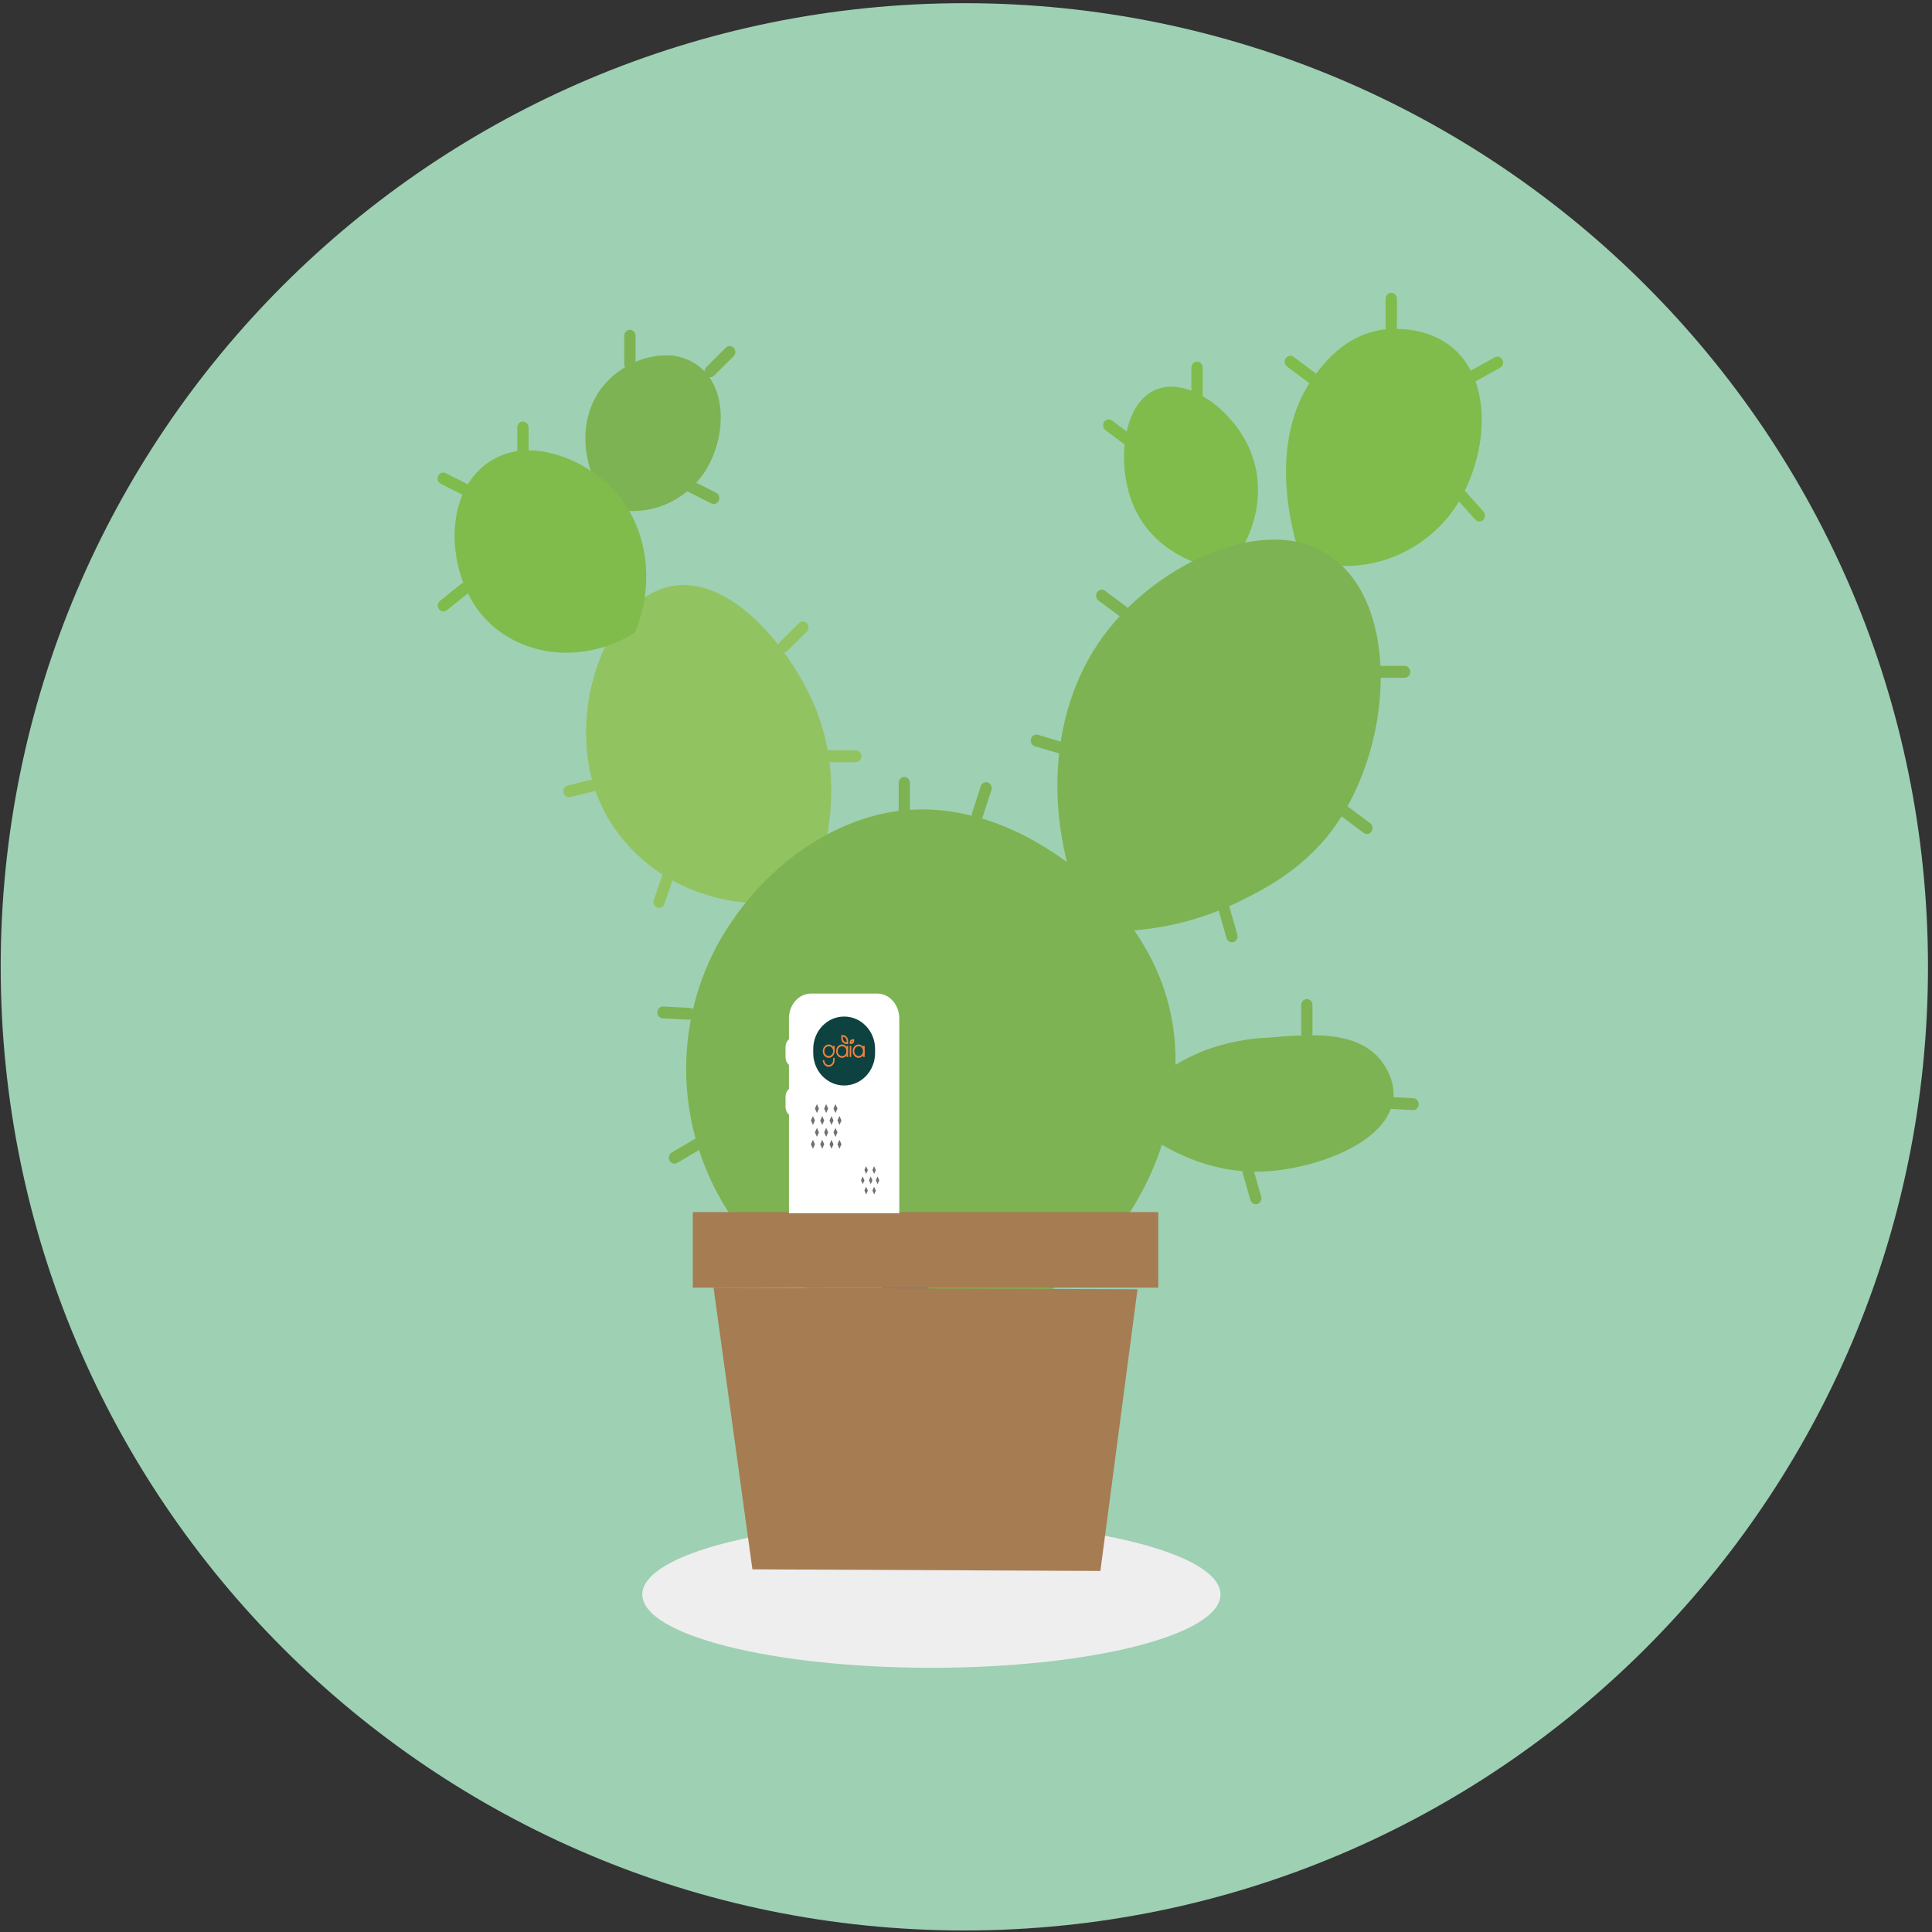 <svg width="437" height="437" viewBox="0 0 437 437" fill="none" xmlns="http://www.w3.org/2000/svg">
<rect x="0" y="0" width="437" height="437" fill="#333333" stroke="none"/>
<path d="M218.125 436.653C338.505 436.653 436.092 339.066 436.092 218.687C436.092 98.307 338.505 0.72 218.125 0.72C97.745 0.72 0.158 98.307 0.158 218.687C0.158 339.066 97.745 436.653 218.125 436.653Z" fill="#9ED0B3"/>
<g clip-path="url(#clip0_272_35365)">
<path d="M210.672 377.236C246.78 377.236 276.06 369.812 276.06 360.649C276.06 351.486 246.788 344.062 210.672 344.062C174.555 344.062 145.284 351.486 145.284 360.649C145.284 369.812 174.555 377.236 210.672 377.236Z" fill="#EEEEEE"/>
<path d="M183.542 161.346C190.923 180.331 183.484 198.183 181.777 202.031C160.915 206.476 141.401 195.152 135.686 177.792C129.995 160.547 138.171 137.275 151.451 134.05C164.405 130.905 178.287 147.799 183.551 161.346H183.542Z" fill="#92C361"/>
<path d="M154.656 132.337C167.744 132.337 180.12 149.003 184.714 160.845C191.76 178.969 185.81 196.083 182.923 202.602L182.655 203.217L182.028 203.349C178.948 204.007 175.81 204.341 172.664 204.341C154.974 204.341 139.627 193.852 134.472 178.231C131.091 167.988 132.288 154.942 137.518 144.997C140.991 138.39 145.836 134.032 151.15 132.75C152.296 132.469 153.476 132.328 154.656 132.328V132.337ZM180.89 200.854C183.71 194.247 188.814 178.46 182.363 161.856C177.342 148.95 165.325 135.016 154.656 135.016C153.669 135.016 152.689 135.131 151.727 135.368C147.125 136.484 142.865 140.367 139.752 146.306C134.857 155.618 133.736 167.812 136.882 177.362C141.602 191.673 156.321 201.671 172.664 201.671C175.425 201.671 178.179 201.398 180.89 200.862V200.854Z" fill="#92C361"/>
<path d="M135.836 177.238C135.911 177.581 135.853 177.95 135.677 178.249C135.501 178.547 135.217 178.767 134.882 178.846L128.991 180.287C128.665 180.366 128.313 180.304 128.029 180.12C127.744 179.936 127.535 179.628 127.46 179.285C127.384 178.943 127.443 178.574 127.619 178.275C127.794 177.976 128.079 177.757 128.414 177.678L134.305 176.237C134.631 176.158 134.983 176.219 135.267 176.404C135.552 176.588 135.761 176.896 135.836 177.238Z" fill="#92C361"/>
<path d="M194.839 171.054C194.839 171.406 194.705 171.748 194.463 172.003C194.22 172.258 193.902 172.398 193.559 172.398H187.509C187.342 172.398 187.174 172.363 187.024 172.293C186.873 172.223 186.731 172.126 186.614 172.003C186.496 171.88 186.404 171.731 186.337 171.564C186.27 171.406 186.237 171.23 186.237 171.054C186.237 170.878 186.27 170.703 186.337 170.545C186.404 170.386 186.496 170.237 186.614 170.114C186.731 169.991 186.873 169.894 187.024 169.824C187.174 169.754 187.342 169.719 187.509 169.719H193.559C193.894 169.719 194.22 169.859 194.463 170.114C194.705 170.369 194.839 170.703 194.839 171.063V171.054Z" fill="#92C361"/>
<path d="M182.53 140.99C182.764 141.245 182.89 141.597 182.873 141.948C182.865 142.3 182.722 142.642 182.471 142.879L178.07 147.246C177.827 147.492 177.492 147.623 177.158 147.606C176.823 147.597 176.497 147.448 176.271 147.184C176.036 146.929 175.919 146.578 175.928 146.227C175.936 145.875 176.078 145.532 176.329 145.295L180.731 140.929C180.973 140.683 181.308 140.56 181.643 140.569C181.978 140.578 182.296 140.736 182.53 140.99Z" fill="#92C361"/>
<path d="M151.56 196.768C151.878 196.891 152.137 197.137 152.279 197.453C152.422 197.779 152.438 198.139 152.33 198.473L150.296 204.464C150.238 204.631 150.154 204.78 150.045 204.912C149.936 205.044 149.794 205.149 149.643 205.22C149.493 205.299 149.325 205.343 149.158 205.351C148.991 205.36 148.823 205.334 148.664 205.272C148.505 205.211 148.363 205.123 148.238 205.009C148.112 204.895 148.012 204.745 147.945 204.587C147.869 204.429 147.836 204.253 147.828 204.078C147.828 203.902 147.844 203.726 147.903 203.559L149.936 197.568C149.995 197.401 150.079 197.251 150.187 197.12C150.296 196.988 150.438 196.882 150.589 196.812C150.74 196.733 150.907 196.698 151.074 196.689C151.242 196.68 151.409 196.707 151.568 196.768H151.56Z" fill="#92C361"/>
<path d="M285.457 263.651C270.487 264.214 259.357 255.499 255.089 251.712C260.043 245.852 266.303 241.381 273.315 238.701C277.733 237.12 282.344 236.215 287.005 236.022C296.336 235.24 306.779 234.361 311.599 240.994C312.126 241.723 314.252 244.649 313.883 248.242C312.954 257.3 296.854 263.212 285.457 263.634V263.651Z" fill="#7DB352"/>
<path d="M158.263 106.157C154.313 112.148 147.041 115.197 139.56 113.985C132.614 106.376 131.97 95.351 137.091 88.577C141.769 82.384 151.669 79.177 157.61 84.132C163.601 89.131 162.43 99.831 158.263 106.157Z" fill="#7DB352"/>
<path d="M142.807 115.592C141.652 115.592 140.506 115.496 139.359 115.311L138.932 115.241L138.631 114.916C131.435 107.035 130.338 95.351 136.079 87.743C137.845 85.502 140.045 83.684 142.539 82.41C145.033 81.136 147.752 80.442 150.522 80.363C153.359 80.302 156.137 81.259 158.388 83.078C164.806 88.428 164.037 99.726 159.292 106.921C157.409 109.662 154.932 111.876 152.053 113.387C149.183 114.898 146.003 115.654 142.79 115.592H142.807ZM140.179 112.728C141.049 112.851 141.928 112.913 142.807 112.913C145.602 112.974 148.38 112.324 150.882 111.015C153.392 109.706 155.56 107.782 157.208 105.401C161.208 99.331 162.028 89.526 156.815 85.186C155.007 83.746 152.798 82.99 150.53 83.051C148.146 83.113 145.803 83.719 143.652 84.817C141.501 85.915 139.61 87.488 138.087 89.421C133.292 95.773 134.23 105.928 140.179 112.737V112.728Z" fill="#7DB352"/>
<path d="M119.611 101.869C126.64 101.869 134.757 105.928 139.811 111.963C146.489 119.949 148.062 131.985 143.819 142.651L143.652 143.072L143.284 143.301C138.673 146.121 133.435 147.614 128.096 147.641C120.012 147.641 112.531 144.012 108.088 137.933C101.268 128.612 100.414 112.684 109.494 105.322C112.397 103.002 115.962 101.79 119.611 101.878V101.869ZM141.635 141.192C145.3 131.581 143.853 120.845 137.895 113.729C133.301 108.238 125.945 104.54 119.602 104.54C116.523 104.461 113.502 105.48 111.042 107.43C103.243 113.756 104.13 128.137 110.096 136.29C114.071 141.719 120.79 144.952 128.087 144.952C132.832 144.926 137.493 143.635 141.627 141.192H141.635Z" fill="#80BC4B"/>
<path d="M282.051 103.565C284.863 111.542 282.771 120.881 276.679 127.593C276.001 127.514 262.319 125.643 257.391 113.449C253.935 104.892 255.29 92.522 261.6 89.509C268.143 86.39 278.679 93.998 282.051 103.556V103.565Z" fill="#80BC4B"/>
<path d="M326.536 116.154C319.289 125.089 307.164 128.735 295.365 125.52C294.495 123.007 287.114 100.78 298.461 85.669C300.352 83.157 304.737 77.323 312.469 75.962C312.988 75.874 322.586 74.328 328.879 80.741C337.389 89.421 334.134 106.789 326.536 116.154Z" fill="#80BC4B"/>
<path d="M263.968 231.769C268.277 258.134 251.048 291.808 219.525 297.378C205.358 299.882 190.831 296.359 179.141 287.591C167.442 278.824 159.535 265.531 157.158 250.632C151.802 217.098 177.25 189.292 201.601 185.023C218.897 181.992 233.307 191.243 237.341 193.834C242.395 197.076 260.361 209.718 263.976 231.769H263.968Z" fill="#7DB352"/>
<path d="M142.472 83.648C142.137 83.648 141.811 83.508 141.568 83.253C141.326 82.998 141.192 82.665 141.192 82.304V75.944C141.192 75.592 141.326 75.25 141.568 74.995C141.811 74.74 142.129 74.6 142.472 74.6C142.815 74.6 143.133 74.74 143.376 74.995C143.618 75.25 143.752 75.584 143.752 75.944V82.304C143.752 82.656 143.618 82.998 143.376 83.253C143.133 83.508 142.815 83.648 142.472 83.648Z" fill="#7DB352"/>
<path d="M162.58 113.237C162.505 113.396 162.405 113.536 162.279 113.659C162.154 113.773 162.011 113.87 161.852 113.923C161.693 113.975 161.526 114.002 161.359 113.993C161.191 113.984 161.032 113.94 160.873 113.861L155.417 111.111C155.116 110.953 154.882 110.681 154.765 110.347C154.656 110.013 154.673 109.644 154.815 109.319C154.966 109.003 155.225 108.757 155.543 108.634C155.861 108.511 156.212 108.537 156.514 108.695L161.97 111.445C162.12 111.524 162.254 111.63 162.363 111.761C162.472 111.893 162.564 112.043 162.614 112.21C162.673 112.376 162.689 112.552 162.681 112.728C162.673 112.904 162.631 113.079 162.555 113.237H162.58Z" fill="#7DB352"/>
<path d="M138.857 112.852C145.25 120.495 146.723 131.881 142.648 142.133C130.514 149.478 116.104 146.684 109.092 137.108C102.69 128.366 101.887 113.168 110.263 106.377C118.715 99.516 132.096 104.778 138.849 112.852H138.857Z" fill="#80BC4B"/>
<path d="M118.28 104.408C117.945 104.408 117.619 104.268 117.376 104.013C117.134 103.758 117 103.424 117 103.064V96.704C117 96.352 117.134 96.01 117.376 95.755C117.619 95.5 117.937 95.359 118.28 95.359C118.623 95.359 118.941 95.5 119.184 95.755C119.426 96.01 119.56 96.343 119.56 96.704V103.064C119.56 103.416 119.426 103.758 119.184 104.013C118.941 104.268 118.623 104.408 118.28 104.408Z" fill="#80BC4B"/>
<path d="M106.874 111.56C106.799 111.718 106.699 111.859 106.573 111.982C106.448 112.096 106.305 112.192 106.146 112.245C105.987 112.307 105.82 112.324 105.653 112.315C105.485 112.307 105.326 112.263 105.167 112.184L99.711 109.434C99.41 109.276 99.176 109.003 99.059 108.669C98.95 108.336 98.966 107.967 99.109 107.642C99.259 107.325 99.519 107.079 99.837 106.956C100.155 106.842 100.506 106.86 100.808 107.018L106.263 109.768C106.414 109.847 106.548 109.952 106.657 110.084C106.766 110.216 106.858 110.365 106.908 110.532C106.966 110.699 106.983 110.875 106.975 111.05C106.966 111.226 106.925 111.402 106.849 111.56H106.874Z" fill="#80BC4B"/>
<path d="M106.096 132.311C106.197 132.452 106.272 132.61 106.314 132.777C106.356 132.944 106.364 133.128 106.347 133.295C106.322 133.471 106.272 133.638 106.188 133.787C106.104 133.936 105.996 134.077 105.862 134.182L101.059 138.048C100.791 138.259 100.456 138.338 100.121 138.294C99.795 138.241 99.494 138.057 99.293 137.784C99.092 137.503 99 137.152 99.042 136.809C99.084 136.458 99.251 136.141 99.51 135.922L104.314 132.056C104.448 131.951 104.598 131.872 104.757 131.828C104.916 131.784 105.084 131.775 105.251 131.793C105.418 131.819 105.577 131.872 105.72 131.96C105.862 132.047 105.987 132.162 106.096 132.302V132.311Z" fill="#80BC4B"/>
<path d="M157.267 229.389C157.25 229.74 157.099 230.074 156.848 230.311C156.597 230.548 156.271 230.671 155.928 230.654L149.886 230.329C149.551 230.311 149.233 230.153 149.007 229.889C148.782 229.626 148.664 229.274 148.681 228.923C148.698 228.572 148.849 228.238 149.1 228.001C149.351 227.763 149.677 227.64 150.02 227.658L156.062 227.983C156.396 228.001 156.714 228.159 156.94 228.422C157.166 228.686 157.284 229.037 157.267 229.389Z" fill="#7DB352"/>
<path d="M158.949 258.09C159.116 258.397 159.158 258.766 159.066 259.109C158.974 259.452 158.756 259.742 158.463 259.917L153.192 263.036C152.899 263.212 152.547 263.256 152.221 263.159C151.894 263.062 151.618 262.834 151.451 262.527C151.284 262.219 151.242 261.85 151.334 261.507C151.426 261.165 151.643 260.875 151.936 260.699L157.208 257.58C157.501 257.405 157.853 257.361 158.179 257.457C158.505 257.554 158.781 257.782 158.949 258.09Z" fill="#7DB352"/>
<path d="M318.988 151.963C318.988 152.139 318.954 152.315 318.887 152.473C318.82 152.631 318.728 152.78 318.611 152.903C318.494 153.026 318.352 153.123 318.201 153.193C318.051 153.264 317.883 153.299 317.716 153.299H311.666C311.331 153.299 311.005 153.158 310.762 152.903C310.519 152.649 310.385 152.315 310.385 151.955C310.385 151.594 310.519 151.26 310.762 151.006C311.005 150.751 311.323 150.61 311.666 150.61H317.716C317.883 150.61 318.051 150.645 318.201 150.716C318.352 150.786 318.494 150.883 318.611 151.006C318.728 151.129 318.82 151.278 318.887 151.436C318.954 151.594 318.988 151.77 318.988 151.946V151.963Z" fill="#7DB352"/>
<path d="M165.978 78.702C166.212 78.957 166.329 79.309 166.321 79.66C166.313 80.011 166.17 80.354 165.919 80.591L161.518 84.957C161.275 85.204 160.94 85.335 160.606 85.318C160.271 85.309 159.945 85.16 159.719 84.896C159.484 84.641 159.367 84.29 159.376 83.939C159.384 83.587 159.526 83.244 159.777 83.007L164.179 78.641C164.421 78.395 164.756 78.272 165.091 78.281C165.426 78.29 165.744 78.448 165.978 78.702Z" fill="#7DB352"/>
<path d="M264.905 87.462C271.859 87.462 280.26 94.622 283.248 103.1C286.21 111.507 283.993 121.487 277.599 128.524L277.164 129.008L276.537 128.929C275.926 128.858 261.483 126.996 256.219 113.976C252.554 104.918 253.876 91.723 261.081 88.296C262.286 87.734 263.591 87.453 264.905 87.471V87.462ZM276.21 126.161C281.591 119.897 283.424 111.279 280.863 104.031C278.26 96.634 270.796 90.141 264.905 90.141C263.951 90.124 263.006 90.326 262.135 90.73C256.47 93.427 255.441 105.191 258.57 112.922C262.688 123.086 273.516 125.669 276.219 126.161H276.21Z" fill="#80BC4B"/>
<path d="M303.883 128.006C300.904 128.006 297.934 127.602 295.047 126.811L294.394 126.636L294.16 125.977C292.704 121.777 286.009 100.069 297.448 84.835C299.415 82.217 304.017 76.085 312.243 74.635C313.356 74.468 314.477 74.38 315.599 74.389C319.649 74.389 325.389 75.32 329.757 79.775C338.519 88.701 335.782 106.798 327.498 117.024C324.553 120.547 320.912 123.35 316.837 125.247C312.762 127.145 308.344 128.085 303.883 128.015V128.006ZM296.335 124.386C298.804 125.01 301.34 125.318 303.883 125.326C307.975 125.406 312.034 124.545 315.774 122.805C319.523 121.074 322.862 118.5 325.573 115.276C333.13 105.964 335.766 89.614 327.992 81.69C324.235 77.859 319.18 77.06 315.607 77.06C314.628 77.06 313.641 77.121 312.67 77.271C305.415 78.545 301.239 84.115 299.457 86.495C289.298 100.025 294.905 119.967 296.335 124.395V124.386Z" fill="#80BC4B"/>
<path d="M284.068 265.013C270.194 265.013 259.441 257.317 254.269 252.731L253.265 251.844L254.144 250.816C259.24 244.789 265.683 240.195 272.888 237.445C277.407 235.82 282.127 234.888 286.905 234.695C290.051 234.432 293.298 234.159 296.444 234.159C301.499 234.159 308.678 234.783 312.611 240.195C315.063 243.577 315.348 246.529 315.155 248.4C314.109 258.538 297.264 264.548 285.507 264.987C285.03 265.013 284.545 265.022 284.068 265.022V265.013ZM256.939 251.572C262.16 255.956 271.859 262.334 284.068 262.334C284.511 262.334 284.963 262.325 285.415 262.307C296.21 261.903 311.775 256.298 312.62 248.101C312.762 246.713 312.528 244.491 310.595 241.82C308.118 238.411 303.624 236.83 296.453 236.83C293.398 236.83 290.21 237.093 287.114 237.357C282.562 237.542 278.06 238.42 273.75 239.966C267.365 242.4 261.608 246.38 256.947 251.572H256.939Z" fill="#7DB352"/>
<path d="M295.591 235.02C295.423 235.02 295.256 234.984 295.105 234.914C294.955 234.844 294.812 234.747 294.695 234.624C294.578 234.501 294.486 234.352 294.419 234.194C294.352 234.036 294.319 233.86 294.319 233.684V227.324C294.319 226.972 294.453 226.63 294.695 226.375C294.938 226.12 295.256 225.979 295.599 225.979C295.942 225.979 296.26 226.12 296.503 226.375C296.746 226.63 296.871 226.963 296.871 227.324V233.684C296.871 233.86 296.838 234.036 296.779 234.194C296.712 234.352 296.62 234.501 296.503 234.624C296.386 234.747 296.243 234.844 296.093 234.914C295.942 234.984 295.775 235.02 295.607 235.02H295.591Z" fill="#7DB352"/>
<path d="M314.695 75.276C314.36 75.276 314.034 75.136 313.791 74.881C313.549 74.626 313.415 74.293 313.415 73.932V67.572C313.415 67.22 313.549 66.878 313.791 66.623C314.034 66.368 314.352 66.228 314.695 66.228C315.038 66.228 315.356 66.368 315.599 66.623C315.833 66.878 315.975 67.212 315.975 67.572V73.932C315.975 74.108 315.942 74.284 315.875 74.442C315.808 74.609 315.716 74.749 315.599 74.872C315.482 74.995 315.339 75.092 315.189 75.162C315.038 75.233 314.871 75.268 314.703 75.268L314.695 75.276Z" fill="#80BC4B"/>
<path d="M332.218 85.591C332.142 85.432 332.092 85.266 332.075 85.09C332.059 84.914 332.075 84.738 332.126 84.572C332.176 84.405 332.26 84.246 332.36 84.115C332.469 83.983 332.603 83.869 332.745 83.79L338.092 80.829C338.243 80.741 338.402 80.688 338.577 80.671C338.745 80.653 338.92 80.671 339.079 80.715C339.247 80.767 339.397 80.847 339.523 80.961C339.657 81.075 339.766 81.216 339.841 81.374C339.925 81.532 339.967 81.707 339.983 81.883C340 82.059 339.983 82.243 339.925 82.41C339.874 82.577 339.791 82.735 339.674 82.876C339.565 83.008 339.423 83.122 339.272 83.201L333.925 86.162C333.774 86.241 333.615 86.293 333.448 86.311C333.28 86.329 333.113 86.311 332.954 86.258C332.795 86.206 332.644 86.118 332.519 86.012C332.393 85.898 332.285 85.757 332.209 85.608L332.218 85.591Z" fill="#80BC4B"/>
<path d="M320.896 249.823C320.879 250.174 320.728 250.508 320.477 250.745C320.226 250.983 319.9 251.106 319.557 251.088L313.515 250.763C313.18 250.737 312.871 250.578 312.645 250.315C312.427 250.051 312.31 249.709 312.327 249.357C312.344 249.006 312.494 248.681 312.737 248.435C312.98 248.198 313.306 248.075 313.641 248.083L319.682 248.408C319.85 248.417 320.017 248.461 320.168 248.54C320.318 248.619 320.452 248.725 320.569 248.857C320.678 248.988 320.77 249.138 320.82 249.305C320.879 249.472 320.904 249.647 320.896 249.823Z" fill="#7DB352"/>
<path d="M297.825 86.276C297.633 86.566 297.331 86.759 296.997 86.82C296.662 86.882 296.319 86.794 296.051 86.592L291.122 82.902C290.846 82.7 290.662 82.384 290.603 82.032C290.545 81.681 290.628 81.321 290.821 81.031C291.013 80.741 291.315 80.548 291.649 80.486C291.984 80.425 292.327 80.513 292.603 80.715L297.532 84.404C297.808 84.606 297.992 84.923 298.051 85.274C298.109 85.626 298.026 85.986 297.833 86.276H297.825Z" fill="#80BC4B"/>
<path d="M270.763 90.853C270.428 90.853 270.102 90.712 269.859 90.457C269.616 90.203 269.482 89.869 269.482 89.508V83.148C269.482 82.796 269.616 82.454 269.859 82.199C270.093 81.944 270.42 81.804 270.763 81.804C271.106 81.804 271.424 81.944 271.666 82.199C271.909 82.454 272.043 82.788 272.043 83.148V89.508C272.043 89.86 271.909 90.203 271.666 90.457C271.424 90.712 271.106 90.853 270.763 90.853Z" fill="#80BC4B"/>
<path d="M256.755 100.675C256.562 100.965 256.261 101.158 255.926 101.22C255.591 101.281 255.248 101.193 254.972 100.991L250.043 97.302C249.767 97.099 249.583 96.783 249.525 96.432C249.466 96.08 249.55 95.72 249.742 95.43C249.935 95.14 250.236 94.947 250.571 94.885C250.905 94.824 251.248 94.912 251.525 95.114L256.453 98.804C256.729 99.006 256.914 99.322 256.972 99.674C257.031 100.025 256.947 100.385 256.755 100.675Z" fill="#80BC4B"/>
<path d="M281.951 263.677C282.277 263.572 282.62 263.616 282.921 263.783C283.223 263.949 283.44 264.239 283.541 264.573L285.273 270.67C285.365 271.013 285.323 271.373 285.164 271.681C285.005 271.988 284.729 272.225 284.411 272.322C284.093 272.419 283.742 272.383 283.449 272.216C283.156 272.05 282.93 271.768 282.829 271.435L281.097 265.338C281.005 264.995 281.039 264.626 281.198 264.318C281.357 264.002 281.633 263.774 281.951 263.668V263.677Z" fill="#7DB352"/>
<path d="M329.573 111.006C329.691 110.883 329.841 110.795 329.992 110.725C330.151 110.663 330.318 110.628 330.486 110.637C330.653 110.637 330.82 110.681 330.971 110.751C331.121 110.822 331.264 110.927 331.373 111.05L335.523 115.68C335.64 115.803 335.741 115.961 335.799 116.119C335.866 116.286 335.891 116.462 335.891 116.637C335.891 116.813 335.849 116.989 335.783 117.156C335.716 117.323 335.615 117.463 335.49 117.586C335.364 117.709 335.222 117.806 335.063 117.867C334.904 117.929 334.737 117.955 334.561 117.955C334.393 117.955 334.226 117.903 334.075 117.832C333.925 117.753 333.783 117.648 333.674 117.516L329.523 112.886C329.406 112.754 329.322 112.605 329.255 112.447C329.197 112.28 329.163 112.104 329.172 111.929C329.172 111.753 329.214 111.577 329.281 111.419C329.347 111.261 329.448 111.111 329.565 110.997L329.573 111.006Z" fill="#80BC4B"/>
<path d="M301.465 185.312C294.737 195.283 285.131 200.036 280.051 202.558C269.993 207.504 258.93 209.797 247.843 209.234C236.671 185.936 238.303 160.089 251.667 143.266C263.382 128.515 286.712 117.384 300.361 127.039C315.063 137.441 313.657 167.241 301.465 185.312Z" fill="#7DB352"/>
<path d="M251.048 210.641C249.851 210.641 248.755 210.606 247.784 210.562L247.039 210.527L246.705 209.824C235.366 186.183 236.931 159.712 250.688 142.388C260.194 130.422 275.583 122.067 288.118 122.067C292.704 121.944 297.223 123.288 301.08 125.915C306.486 129.737 310.118 136.212 311.582 144.628C313.934 158.157 310.377 174.428 302.511 186.086C295.624 196.294 285.901 201.135 280.671 203.736C271.407 208.33 261.29 210.694 251.056 210.65L251.048 210.641ZM248.646 207.917C249.391 207.944 250.186 207.961 251.048 207.961C260.888 208.014 270.612 205.747 279.507 201.337C284.587 198.807 293.926 194.168 300.427 184.522C307.791 173.593 311.264 157.753 309.063 145.094C307.724 137.406 304.469 131.538 299.649 128.129C296.218 125.801 292.193 124.624 288.11 124.738C276.461 124.738 261.549 132.882 252.638 144.101C239.667 160.442 238.127 185.409 248.646 207.909V207.917Z" fill="#7DB352"/>
<path d="M310.235 188.08C310.042 188.37 309.741 188.563 309.406 188.625C309.072 188.686 308.729 188.598 308.452 188.396L303.524 184.706C303.39 184.601 303.273 184.478 303.181 184.329C303.088 184.179 303.03 184.012 303.005 183.837C302.98 183.661 302.98 183.485 303.022 183.31C303.055 183.143 303.13 182.976 303.222 182.835C303.314 182.695 303.44 182.572 303.582 182.475C303.724 182.378 303.883 182.317 304.042 182.29C304.21 182.264 304.377 182.264 304.536 182.308C304.695 182.343 304.854 182.422 304.988 182.519L309.917 186.209C310.193 186.42 310.377 186.727 310.436 187.078C310.494 187.43 310.411 187.79 310.218 188.08H310.235Z" fill="#7DB352"/>
<path d="M255.165 139.19C254.972 139.48 254.671 139.673 254.336 139.734C254.002 139.796 253.658 139.708 253.391 139.506L248.462 135.816C248.186 135.614 248.002 135.298 247.943 134.946C247.884 134.595 247.968 134.235 248.161 133.945C248.353 133.655 248.654 133.462 248.989 133.4C249.324 133.339 249.667 133.427 249.943 133.629L254.872 137.318C255.148 137.52 255.332 137.837 255.391 138.188C255.449 138.54 255.365 138.9 255.173 139.19H255.165Z" fill="#7DB352"/>
<path d="M241.475 169.596C241.433 169.763 241.349 169.921 241.249 170.061C241.148 170.202 241.014 170.316 240.872 170.404C240.73 170.492 240.562 170.544 240.403 170.562C240.236 170.58 240.069 170.562 239.91 170.518L234.086 168.796C233.759 168.7 233.483 168.471 233.316 168.164C233.148 167.856 233.106 167.487 233.199 167.145C233.291 166.802 233.508 166.512 233.801 166.336C234.094 166.161 234.445 166.117 234.772 166.213L240.596 167.935C240.755 167.979 240.905 168.067 241.039 168.172C241.173 168.278 241.282 168.418 241.366 168.568C241.449 168.717 241.5 168.893 241.516 169.069C241.533 169.244 241.516 169.42 241.475 169.587V169.596Z" fill="#7DB352"/>
<path d="M276.545 204.403C276.871 204.297 277.214 204.341 277.516 204.508C277.817 204.675 278.035 204.965 278.135 205.299L279.867 211.396C279.917 211.563 279.934 211.747 279.917 211.923C279.901 212.099 279.85 212.274 279.775 212.424C279.691 212.582 279.591 212.722 279.457 212.828C279.323 212.942 279.173 213.021 279.014 213.074C278.855 213.127 278.679 213.144 278.512 213.127C278.344 213.109 278.185 213.056 278.035 212.968C277.884 212.881 277.758 212.766 277.65 212.626C277.541 212.485 277.466 212.327 277.415 212.16L275.683 206.063C275.583 205.721 275.625 205.352 275.784 205.044C275.943 204.728 276.219 204.499 276.537 204.394L276.545 204.403Z" fill="#7DB352"/>
<path d="M208.58 183.081C223.04 183.081 234.303 190.311 238.002 192.683C245.014 197.181 261.7 209.982 265.223 231.532C267.558 245.817 263.725 262.087 254.972 275.072C250.88 281.266 245.659 286.546 239.608 290.604C233.558 294.655 226.805 297.404 219.734 298.687C216.68 299.223 213.592 299.495 210.496 299.504C197.383 299.53 184.697 294.655 174.697 285.737C164.698 276.82 158.037 264.459 155.903 250.851C154.765 243.454 155.024 235.898 156.681 228.607C158.338 221.324 161.35 214.453 165.551 208.4C174.43 195.31 187.827 186.077 201.4 183.705C203.776 183.292 206.178 183.081 208.588 183.09L208.58 183.081ZM210.496 296.824C213.45 296.824 216.404 296.561 219.316 296.043C226.052 294.821 232.487 292.195 238.253 288.329C244.018 284.464 248.997 279.43 252.889 273.526C261.257 261.112 264.93 245.589 262.713 231.989C259.365 211.51 243.382 199.281 236.671 194.968C233.123 192.692 222.32 185.752 208.58 185.752C206.312 185.752 204.044 185.945 201.81 186.34C188.89 188.607 176.112 197.427 167.618 209.955C163.618 215.718 160.74 222.264 159.158 229.213C157.576 236.153 157.325 243.357 158.405 250.412C160.438 263.396 166.79 275.195 176.329 283.699C185.869 292.203 197.977 296.86 210.488 296.833L210.496 296.824Z" fill="#7DB352"/>
<path d="M204.546 184.785C204.212 184.785 203.885 184.645 203.643 184.39C203.408 184.135 203.274 183.801 203.274 183.441V177.08C203.274 176.72 203.408 176.386 203.643 176.132C203.877 175.877 204.203 175.736 204.546 175.736C204.889 175.736 205.207 175.877 205.45 176.132C205.693 176.378 205.818 176.72 205.818 177.08V183.441C205.818 183.792 205.684 184.135 205.45 184.39C205.207 184.645 204.889 184.785 204.546 184.785Z" fill="#7DB352"/>
<path d="M220.672 185.549C220.513 185.497 220.37 185.4 220.245 185.286C220.119 185.171 220.019 185.031 219.944 184.873C219.868 184.715 219.826 184.539 219.818 184.363C219.81 184.188 219.826 184.012 219.885 183.845L221.843 177.827C221.902 177.66 221.985 177.511 222.094 177.379C222.203 177.247 222.337 177.142 222.487 177.063C222.638 176.984 222.797 176.94 222.964 176.931C223.132 176.922 223.299 176.94 223.458 177.001C223.617 177.063 223.759 177.15 223.885 177.265C224.01 177.379 224.111 177.519 224.186 177.678C224.261 177.836 224.303 178.011 224.312 178.178C224.32 178.345 224.303 178.53 224.245 178.697L222.287 184.715C222.236 184.882 222.144 185.04 222.036 185.163C221.927 185.294 221.793 185.4 221.642 185.479C221.492 185.558 221.324 185.602 221.157 185.611C220.99 185.62 220.822 185.602 220.663 185.54L220.672 185.549Z" fill="#7DB352"/>
<path d="M204.672 312.875L199.442 302.93H209.902L204.672 312.875Z" fill="#7B7B7B"/>
<path d="M209.91 278.858H199.45V302.939H209.91V278.858Z" fill="#7B7B7B"/>
<path d="M202.17 298.511C202.421 298.511 202.663 298.59 202.864 298.748C203.074 298.906 203.233 299.126 203.325 299.38C203.417 299.635 203.442 299.916 203.4 300.189C203.35 300.461 203.233 300.716 203.057 300.909C202.881 301.102 202.655 301.243 202.412 301.296C202.17 301.348 201.919 301.322 201.693 301.217C201.467 301.111 201.266 300.927 201.132 300.698C200.998 300.47 200.923 300.198 200.923 299.916C200.923 299.547 201.057 299.187 201.291 298.924C201.525 298.66 201.843 298.511 202.178 298.511H202.17Z" fill="#9B9696"/>
<path d="M207.174 298.511C207.425 298.511 207.668 298.59 207.868 298.748C208.078 298.906 208.237 299.126 208.329 299.38C208.421 299.635 208.446 299.916 208.404 300.189C208.354 300.461 208.237 300.716 208.061 300.909C207.885 301.102 207.659 301.243 207.417 301.296C207.174 301.348 206.923 301.322 206.697 301.217C206.471 301.111 206.27 300.927 206.136 300.698C206.002 300.47 205.927 300.198 205.927 299.916C205.927 299.547 206.061 299.187 206.295 298.924C206.53 298.66 206.848 298.511 207.182 298.511H207.174Z" fill="#9B9696"/>
<path d="M261.993 274.167H156.706V291.254H261.993V274.167Z" fill="#A67C52"/>
<path d="M161.401 291.255L170.187 354.966L248.897 355.335C251.692 334.101 254.487 312.858 257.29 291.624L161.401 291.255Z" fill="#A67C52"/>
<path d="M183.467 224.732H198.404C199.735 224.732 201.007 225.321 201.944 226.375C202.881 227.43 203.408 228.862 203.408 230.346V274.431H178.455V230.346C178.455 228.853 178.982 227.43 179.919 226.375C180.856 225.321 182.128 224.732 183.459 224.732H183.467Z" fill="white"/>
<path d="M190.94 229.934C187.074 229.934 183.944 233.219 183.944 237.278V238.183C183.944 242.242 187.074 245.528 190.94 245.528C194.806 245.528 197.936 242.242 197.936 238.183V237.278C197.936 233.219 194.806 229.934 190.94 229.934Z" fill="#0E4240"/>
<path d="M187.442 241.292C187.091 241.292 186.747 241.134 186.496 240.853C186.245 240.572 186.103 240.185 186.103 239.79H186.446C186.446 240.089 186.555 240.37 186.739 240.581C186.923 240.792 187.183 240.906 187.442 240.906C187.701 240.906 187.961 240.792 188.145 240.581C188.329 240.37 188.438 240.089 188.438 239.79H188.781C188.781 240.185 188.639 240.572 188.388 240.853C188.137 241.134 187.793 241.292 187.442 241.292Z" fill="#F18340"/>
<path d="M190.463 239.272C190.195 239.272 189.936 239.184 189.718 239.017C189.501 238.85 189.325 238.613 189.224 238.341C189.124 238.068 189.099 237.761 189.149 237.471C189.199 237.181 189.325 236.909 189.517 236.698C189.701 236.487 189.944 236.346 190.203 236.285C190.463 236.223 190.731 236.258 190.982 236.373C191.233 236.487 191.434 236.68 191.584 236.926C191.735 237.172 191.81 237.462 191.81 237.761C191.81 237.963 191.777 238.156 191.71 238.341C191.643 238.525 191.542 238.692 191.417 238.833C191.291 238.973 191.141 239.087 190.982 239.158C190.823 239.237 190.647 239.272 190.471 239.272H190.463ZM190.463 236.645C190.262 236.645 190.07 236.715 189.911 236.838C189.743 236.961 189.618 237.137 189.542 237.339C189.467 237.541 189.45 237.77 189.484 237.989C189.526 238.209 189.618 238.402 189.76 238.56C189.902 238.718 190.078 238.824 190.27 238.868C190.463 238.912 190.664 238.885 190.848 238.806C191.032 238.718 191.183 238.578 191.291 238.393C191.4 238.209 191.459 237.989 191.459 237.77C191.459 237.471 191.35 237.19 191.166 236.979C190.982 236.768 190.722 236.654 190.463 236.654" fill="#F18340"/>
<path d="M194.203 239.272C193.936 239.272 193.676 239.184 193.459 239.017C193.241 238.85 193.065 238.613 192.965 238.341C192.864 238.068 192.839 237.761 192.89 237.471C192.94 237.181 193.065 236.909 193.258 236.698C193.442 236.487 193.685 236.346 193.944 236.285C194.203 236.223 194.471 236.258 194.722 236.373C194.965 236.487 195.174 236.68 195.325 236.926C195.475 237.172 195.551 237.462 195.551 237.761C195.551 238.156 195.408 238.543 195.157 238.824C194.906 239.105 194.563 239.263 194.212 239.263M194.212 236.636C194.011 236.636 193.818 236.698 193.659 236.821C193.492 236.944 193.367 237.119 193.291 237.321C193.216 237.524 193.199 237.752 193.233 237.972C193.275 238.191 193.367 238.385 193.509 238.543C193.651 238.701 193.827 238.806 194.019 238.85C194.212 238.894 194.413 238.868 194.597 238.789C194.781 238.701 194.931 238.56 195.04 238.376C195.149 238.191 195.208 237.972 195.208 237.752C195.208 237.453 195.099 237.172 194.915 236.961C194.731 236.75 194.471 236.636 194.212 236.636Z" fill="#F18340"/>
<path d="M192.538 236.566H192.195V239.079H192.538V236.566Z" fill="#F18340"/>
<path d="M191.835 236.566H191.492V239.079H191.835V236.566Z" fill="#F18340"/>
<path d="M188.789 236.566H188.446V237.665H188.789V236.566Z" fill="#F18340"/>
<path d="M188.789 239.29H188.446V239.791H188.789V239.29Z" fill="#F18340"/>
<path d="M195.576 236.566H195.233V239.079H195.576V236.566Z" fill="#F18340"/>
<path d="M187.442 239.272C187.174 239.272 186.915 239.184 186.697 239.017C186.48 238.85 186.304 238.613 186.204 238.341C186.103 238.068 186.078 237.761 186.128 237.471C186.178 237.181 186.304 236.909 186.496 236.698C186.68 236.487 186.923 236.346 187.183 236.285C187.442 236.223 187.71 236.258 187.961 236.373C188.203 236.487 188.413 236.68 188.563 236.926C188.714 237.172 188.789 237.462 188.789 237.761C188.789 238.156 188.647 238.543 188.396 238.824C188.145 239.105 187.802 239.263 187.45 239.263M187.45 236.636C187.25 236.636 187.057 236.698 186.898 236.821C186.731 236.944 186.605 237.119 186.53 237.321C186.455 237.524 186.438 237.752 186.471 237.972C186.513 238.191 186.605 238.385 186.747 238.543C186.89 238.701 187.065 238.806 187.258 238.85C187.45 238.894 187.651 238.868 187.835 238.789C188.019 238.701 188.17 238.56 188.279 238.376C188.388 238.191 188.446 237.972 188.446 237.752C188.446 237.453 188.337 237.172 188.153 236.961C187.969 236.75 187.71 236.636 187.45 236.636Z" fill="#F18340"/>
<path d="M192.446 236.154H192.229L192.212 235.978C192.212 235.978 192.212 235.934 192.212 235.917C192.212 235.855 192.212 235.794 192.212 235.732C192.212 235.635 192.237 235.53 192.27 235.442C192.321 235.337 192.396 235.249 192.496 235.187C192.664 235.091 192.848 235.047 193.04 235.064H193.199V235.284C193.216 235.354 193.216 235.433 193.199 235.504C193.191 235.6 193.166 235.697 193.116 235.794C193.032 235.934 192.915 236.04 192.772 236.083C192.705 236.11 192.639 236.127 192.563 236.136C192.53 236.136 192.496 236.145 192.463 236.145C192.454 236.145 192.438 236.145 192.429 236.145M192.856 235.442C192.789 235.442 192.722 235.468 192.664 235.504C192.622 235.53 192.597 235.556 192.572 235.6C192.555 235.644 192.547 235.688 192.547 235.741C192.588 235.741 192.622 235.723 192.664 235.706C192.731 235.688 192.789 235.635 192.823 235.574C192.839 235.53 192.856 235.486 192.856 235.442Z" fill="#F18340"/>
<path d="M191.844 236.153H191.467C191.157 236.153 190.856 236.013 190.63 235.767C190.413 235.521 190.287 235.178 190.287 234.827V234.133H190.664C190.973 234.133 191.275 234.273 191.5 234.519C191.718 234.765 191.844 235.108 191.844 235.459V236.153ZM190.63 234.519V234.827C190.63 235.073 190.722 235.31 190.873 235.486C191.032 235.661 191.241 235.758 191.467 235.758H191.5V235.451C191.5 235.205 191.408 234.959 191.258 234.783C191.099 234.607 190.89 234.511 190.664 234.511H190.63V234.519Z" fill="#F18340"/>
<path d="M184.538 250.675H185.651L185.099 251.615L184.538 250.675ZM184.538 250.675L185.099 249.735L185.651 250.675H184.538Z" fill="white"/>
<path d="M184.781 249.735L185.233 250.746H184.329L184.781 249.735ZM184.329 250.746H185.233L184.781 251.756L184.329 250.746Z" fill="#717070"/>
<path d="M184.538 256.298H185.651L185.099 257.238L184.538 256.298ZM184.538 256.298L185.099 255.358L185.651 256.298H184.538Z" fill="white"/>
<path d="M184.781 255.121L185.233 256.131H184.329L184.781 255.121ZM184.329 256.131H185.233L184.781 257.142L184.329 256.131Z" fill="#717070"/>
<path d="M186.212 250.675H187.325L186.773 251.615L186.212 250.675ZM186.212 250.675L186.773 249.735L187.325 250.675H186.212Z" fill="white"/>
<path d="M186.873 249.735L187.325 250.746H186.421L186.873 249.735ZM186.421 250.746H187.325L186.873 251.756L186.421 250.746Z" fill="#717070"/>
<path d="M186.212 256.298H187.325L186.773 257.238L186.212 256.298ZM186.212 256.298L186.773 255.358L187.325 256.298H186.212Z" fill="white"/>
<path d="M186.873 255.121L187.325 256.131H186.421L186.873 255.121ZM186.421 256.131H187.325L186.873 257.142L186.421 256.131Z" fill="#717070"/>
<path d="M188.438 250.675H189.551L188.998 251.615L188.438 250.675ZM188.438 250.675L188.998 249.735L189.551 250.675H188.438Z" fill="white"/>
<path d="M188.973 249.735L189.425 250.746H188.521L188.973 249.735ZM188.521 250.746H189.425L188.973 251.756L188.521 250.746Z" fill="#717070"/>
<path d="M188.438 256.298H189.551L188.998 257.238L188.438 256.298ZM188.438 256.298L188.998 255.358L189.551 256.298H188.438Z" fill="white"/>
<path d="M188.973 255.121L189.425 256.131H188.521L188.973 255.121ZM188.521 256.131H189.425L188.973 257.142L188.521 256.131Z" fill="#717070"/>
<path d="M189.551 253.179H190.664L190.111 254.119L189.551 253.179ZM189.551 253.179L190.111 252.239L190.664 253.179H189.551Z" fill="white"/>
<path d="M189.877 252.433L190.329 253.443H189.425L189.877 252.433ZM189.425 253.443H190.329L189.877 254.453L189.425 253.443Z" fill="#717070"/>
<path d="M189.551 258.802H190.664L190.111 259.742L189.551 258.802ZM189.551 258.802L190.111 257.862L190.664 258.802H189.551Z" fill="white"/>
<path d="M189.877 257.818L190.329 258.829H189.425L189.877 257.818ZM189.425 258.829H190.329L189.877 259.839L189.425 258.829Z" fill="#717070"/>
<path d="M183.425 253.179H184.538L183.986 254.119L183.425 253.179ZM183.425 253.179L183.986 252.239L184.538 253.179H183.425Z" fill="white"/>
<path d="M183.877 252.433L184.329 253.443H183.425L183.877 252.433ZM183.425 253.443H184.329L183.877 254.453L183.425 253.443Z" fill="#717070"/>
<path d="M185.66 253.179H186.773L186.22 254.119L185.66 253.179ZM185.66 253.179L186.22 252.239L186.773 253.179H185.66Z" fill="white"/>
<path d="M185.978 252.433L186.429 253.443H185.526L185.978 252.433ZM185.526 253.443H186.429L185.978 254.453L185.526 253.443Z" fill="#717070"/>
<path d="M187.885 253.179H188.998L188.446 254.119L187.885 253.179ZM187.885 253.179L188.446 252.239L188.998 253.179H187.885Z" fill="white"/>
<path d="M188.078 252.433L188.53 253.443H187.626L188.078 252.433ZM187.626 253.443H188.53L188.078 254.453L187.626 253.443Z" fill="#717070"/>
<path d="M183.425 258.802H184.538L183.986 259.742L183.425 258.802ZM183.425 258.802L183.986 257.862L184.538 258.802H183.425Z" fill="white"/>
<path d="M183.877 257.818L184.329 258.829H183.425L183.877 257.818ZM183.425 258.829H184.329L183.877 259.839L183.425 258.829Z" fill="#717070"/>
<path d="M185.66 258.802H186.773L186.22 259.742L185.66 258.802ZM185.66 258.802L186.22 257.862L186.773 258.802H185.66Z" fill="white"/>
<path d="M185.978 257.818L186.429 258.829H185.526L185.978 257.818ZM185.526 258.829H186.429L185.978 259.839L185.526 258.829Z" fill="#717070"/>
<path d="M187.885 258.802H188.998L188.446 259.742L187.885 258.802ZM187.885 258.802L188.446 257.862L188.998 258.802H187.885Z" fill="white"/>
<path d="M188.078 257.818L188.53 258.829H187.626L188.078 257.818ZM187.626 258.829H188.53L188.078 259.839L187.626 258.829Z" fill="#717070"/>
<path d="M193.902 266.216H194.864L194.387 267.025L193.91 266.216H193.902ZM193.902 266.216L194.379 265.408L194.856 266.216H193.894H193.902Z" fill="white"/>
<path d="M193.902 269.441H194.864L194.387 270.249L193.91 269.441H193.902ZM193.902 269.441L194.379 268.633L194.856 269.441H193.894H193.902Z" fill="white"/>
<path d="M195.341 264.6H196.304L195.827 265.408L195.35 264.6H195.341ZM195.341 264.6L195.818 263.792L196.295 264.6H195.333H195.341Z" fill="white"/>
<path d="M195.91 263.792L196.295 264.662H195.517L195.902 263.792H195.91ZM195.526 264.662H196.304L195.919 265.531L195.534 264.662H195.526Z" fill="#717070"/>
<path d="M195.341 269.441H196.304L195.827 270.249L195.35 269.441H195.341ZM195.341 269.441L195.818 268.633L196.295 269.441H195.333H195.341Z" fill="white"/>
<path d="M195.91 268.431L196.295 269.3H195.517L195.902 268.431H195.91ZM195.526 269.3H196.304L195.919 270.17L195.534 269.3H195.526Z" fill="#717070"/>
<path d="M197.258 264.6H198.22L197.743 265.408L197.266 264.6H197.258ZM197.258 264.6L197.735 263.792L198.212 264.6H197.249H197.258Z" fill="white"/>
<path d="M197.718 263.792L198.103 264.662H197.325L197.71 263.792H197.718ZM197.333 264.662H198.111L197.726 265.531L197.341 264.662H197.333Z" fill="#717070"/>
<path d="M197.258 269.441H198.22L197.743 270.249L197.266 269.441H197.258ZM197.258 269.441L197.735 268.633L198.212 269.441H197.249H197.258Z" fill="white"/>
<path d="M197.718 268.431L198.103 269.3H197.325L197.71 268.431H197.718ZM197.333 269.3H198.111L197.726 270.17L197.341 269.3H197.333Z" fill="#717070"/>
<path d="M198.22 266.753H199.182L198.705 267.561L198.228 266.753H198.22ZM198.22 266.753L198.697 265.944L199.174 266.753H198.212H198.22Z" fill="white"/>
<path d="M198.496 266.111L198.881 266.981H198.103L198.488 266.111H198.496ZM198.111 266.981H198.889L198.505 267.851L198.12 266.981H198.111Z" fill="#717070"/>
<path d="M198.22 271.602H199.182L198.705 272.41L198.228 271.602H198.22ZM198.22 271.602L198.697 270.794L199.174 271.602H198.212H198.22Z" fill="white"/>
<path d="M192.94 266.753H193.902L193.425 267.561L192.948 266.753H192.94ZM192.94 266.753L193.417 265.944L193.894 266.753H192.931H192.94Z" fill="white"/>
<path d="M194.856 266.753H195.818L195.341 267.561L194.864 266.753H194.856ZM194.856 266.753L195.333 265.944L195.81 266.753H194.848H194.856Z" fill="white"/>
<path d="M195.132 266.111L195.517 266.981H194.739L195.124 266.111H195.132ZM194.747 266.981H195.526L195.141 267.851L194.756 266.981H194.747Z" fill="#717070"/>
<path d="M196.781 266.753H197.743L197.266 267.561L196.789 266.753H196.781ZM196.781 266.753L197.258 265.944L197.735 266.753H196.772H196.781Z" fill="white"/>
<path d="M196.94 266.111L197.325 266.981H196.546L196.931 266.111H196.94ZM196.555 266.981H197.333L196.948 267.851L196.563 266.981H196.555Z" fill="#717070"/>
<path d="M181.676 236.848C181.676 235.609 180.781 234.599 179.676 234.599C178.572 234.599 177.676 235.609 177.676 236.848V239.097C177.676 240.335 178.572 241.346 179.676 241.346C180.781 241.346 181.676 240.335 181.676 239.097V236.848Z" fill="white"/>
<path d="M181.676 248.093C181.676 246.854 180.781 245.844 179.676 245.844C178.572 245.844 177.676 246.854 177.676 248.093V250.342C177.676 251.581 178.572 252.591 179.676 252.591C180.781 252.591 181.676 251.581 181.676 250.342V248.093Z" fill="white"/>
</g>
<defs>
<clipPath id="clip0_272_35365">
<rect width="241" height="311" fill="white" transform="translate(99 66.236)"/>
</clipPath>
</defs>
</svg>
